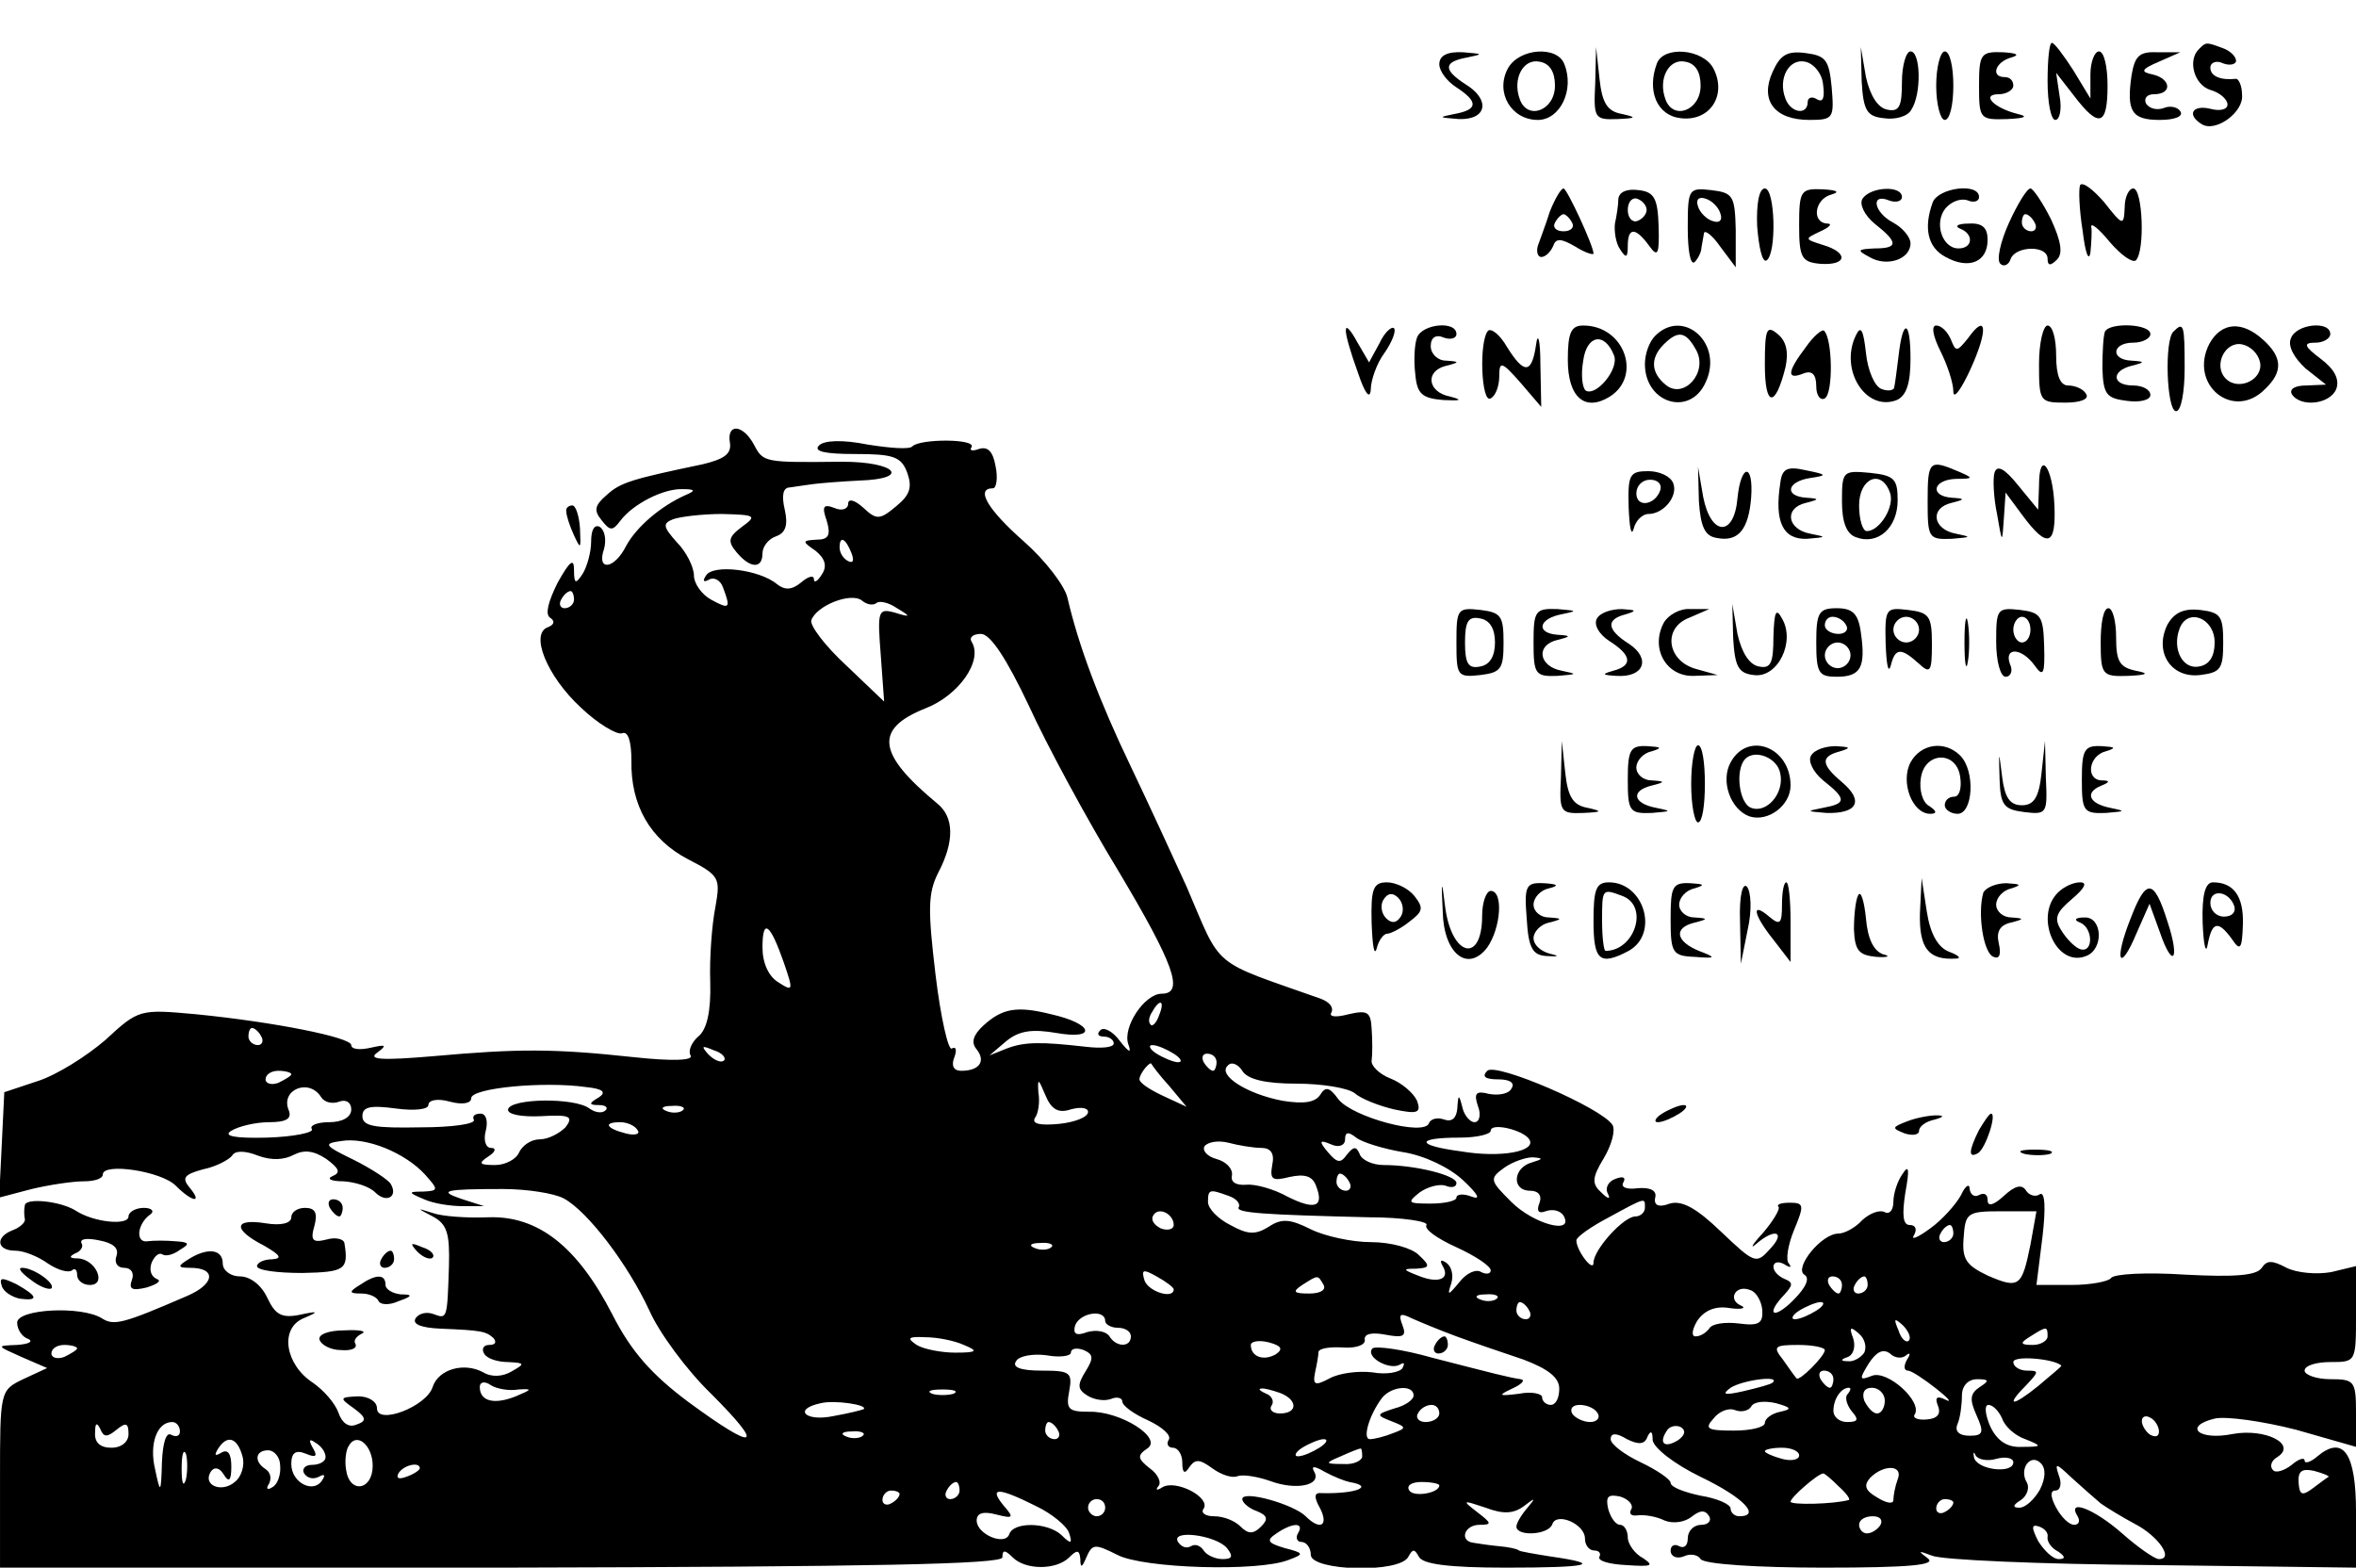 <?xml version="1.0" standalone="no"?>
<!DOCTYPE svg PUBLIC "-//W3C//DTD SVG 20010904//EN"
 "http://www.w3.org/TR/2001/REC-SVG-20010904/DTD/svg10.dtd">
<svg version="1.0" xmlns="http://www.w3.org/2000/svg"
 width="275pt" height="183pt" viewBox="0 0 275 183"
 preserveAspectRatio="xMidYMid meet">

<g transform="translate(0,183) scale(0.1,-0.1)"
fill="#000000" stroke="none">
<path d="M2390 1735 c0 -25 4 -45 9 -45 5 0 8 12 5 28 l-4 27 21 -27 c29 -38
39 -35 39 12 0 22 -4 40 -10 40 -5 0 -10 -12 -10 -27 l0 -28 -20 33 c-11 17
-22 32 -25 32 -3 0 -5 -20 -5 -45z"/>
<path d="M2567 1773 c-14 -13 -6 -42 13 -48 11 -3 20 -11 20 -17 0 -6 -9 -8
-20 -5 -21 5 -28 -7 -10 -18 16 -10 49 14 47 34 0 11 -4 19 -7 19 -18 -2 -30
3 -30 13 0 6 7 9 15 5 8 -3 15 -1 15 3 0 5 -7 12 -16 15 -19 7 -19 7 -27 -1z"/>
<path d="M1680 1755 c0 -8 9 -20 20 -27 26 -17 25 -26 -2 -31 -20 -4 -19 -4 5
-6 33 -1 37 23 7 41 -26 17 -25 26 3 31 19 4 18 4 -5 6 -19 1 -28 -4 -28 -14z"/>
<path d="M1760 1750 c-15 -28 4 -60 35 -60 26 0 43 35 31 65 -8 22 -53 19 -66
-5z m55 -20 c0 -29 -32 -41 -41 -16 -9 24 4 48 23 44 12 -2 18 -12 18 -28z"/>
<path d="M1862 1733 c-2 -41 -1 -43 26 -42 22 1 23 2 5 6 -17 3 -23 13 -26 41
l-4 37 -1 -42z"/>
<path d="M1934 1756 c-12 -32 0 -61 28 -64 34 -4 54 27 38 58 -12 23 -58 27
-66 6z m51 -26 c0 -29 -32 -41 -41 -16 -9 24 4 48 23 44 12 -2 18 -12 18 -28z"/>
<path d="M2069 1746 c-15 -33 2 -56 43 -56 28 0 29 2 26 38 -3 32 -7 37 -30
40 -22 3 -30 -2 -39 -22z m59 -15 c2 -15 0 -21 -7 -17 -6 4 -11 2 -11 -3 0
-16 -20 -13 -26 4 -9 23 4 47 23 43 10 -2 20 -14 21 -27z"/>
<path d="M2173 1735 c2 -34 6 -41 26 -43 13 -2 28 2 32 10 12 18 11 68 -1 68
-5 0 -10 -16 -10 -36 0 -28 -3 -35 -17 -32 -11 2 -20 16 -25 38 l-6 35 1 -40z"/>
<path d="M2260 1730 c0 -22 5 -40 10 -40 6 0 10 18 10 40 0 22 -4 40 -10 40
-5 0 -10 -18 -10 -40z"/>
<path d="M2310 1730 c0 -39 1 -40 33 -39 21 1 25 3 12 6 -28 7 -43 23 -22 23
9 0 17 5 17 10 0 6 -4 10 -10 10 -17 0 -11 18 8 23 10 3 6 5 -10 6 -26 1 -28
-2 -28 -39z"/>
<path d="M2488 1742 c-6 -42 0 -52 33 -52 17 0 28 4 24 10 -3 5 -12 7 -19 4
-8 -3 -17 -1 -21 5 -3 6 1 11 9 11 22 0 20 18 -1 23 -15 3 -14 6 7 15 l25 11
-26 0 c-22 1 -27 -4 -31 -27z"/>
<path d="M2428 1614 c-2 -5 -1 -29 3 -54 3 -25 7 -36 9 -25 1 11 2 25 1 30 -1
6 9 -2 22 -18 13 -15 26 -24 30 -21 11 11 8 84 -3 84 -5 0 -10 -10 -10 -22 -1
-22 -2 -22 -24 6 -13 15 -25 24 -28 20z"/>
<path d="M1809 1583 c-5 -16 -12 -34 -14 -40 -2 -7 0 -13 4 -13 5 0 11 6 14
13 3 9 9 9 26 -1 11 -7 21 -10 21 -8 0 9 -31 76 -35 76 -3 0 -10 -12 -16 -27z
m26 -13 c3 -5 -1 -10 -10 -10 -9 0 -13 5 -10 10 3 6 8 10 10 10 2 0 7 -4 10
-10z"/>
<path d="M1889 1598 c0 -7 -2 -20 -4 -29 -1 -9 1 -23 6 -30 7 -11 9 -10 9 4 0
22 9 22 25 0 10 -14 12 -10 11 23 -1 32 -5 40 -23 42 -14 2 -23 -2 -24 -10z
m33 -13 c0 -5 -5 -11 -11 -13 -6 -2 -11 4 -11 13 0 9 5 15 11 13 6 -2 11 -8
11 -13z"/>
<path d="M1970 1564 c0 -26 3 -44 8 -40 4 4 8 12 8 17 1 5 2 12 3 17 1 4 10
-3 19 -16 l18 -24 0 44 c-1 39 -3 43 -28 46 -27 3 -28 2 -28 -44z m38 17 c3
-8 -1 -12 -9 -9 -7 2 -15 10 -17 17 -3 8 1 12 9 9 7 -2 15 -10 17 -17z"/>
<path d="M2051 1566 c2 -25 6 -43 11 -40 12 8 10 84 -2 84 -7 0 -10 -19 -9
-44z"/>
<path d="M2100 1567 c0 -38 3 -43 25 -45 31 -2 33 13 3 22 -22 7 -22 7 -3 16
11 5 14 9 8 9 -19 1 -15 29 5 34 10 3 6 5 -10 6 -26 1 -28 -1 -28 -42z"/>
<path d="M2174 1598 c-4 -6 2 -19 14 -29 28 -22 28 -29 0 -29 -20 -1 -21 -2
-6 -10 20 -12 48 -3 48 16 0 7 -9 18 -20 24 -23 12 -27 35 -5 26 8 -3 15 -1
15 4 0 14 -37 12 -46 -2z"/>
<path d="M2256 1594 c-11 -30 -6 -53 15 -64 27 -15 49 -6 49 20 0 14 -6 20
-22 19 -13 0 -17 -3 -10 -6 16 -6 15 -23 -2 -23 -19 0 -29 30 -15 47 7 8 18
12 26 9 7 -3 13 -1 13 4 0 17 -47 11 -54 -6z"/>
<path d="M2345 1570 c-10 -22 -15 -44 -10 -48 4 -4 10 -1 12 6 6 15 43 16 43
0 0 -8 3 -9 11 -1 7 7 5 21 -7 47 -10 20 -21 36 -24 36 -4 0 -15 -18 -25 -40z
m30 0 c3 -5 1 -10 -4 -10 -6 0 -11 5 -11 10 0 6 2 10 4 10 3 0 8 -4 11 -10z"/>
<path d="M1571 1445 c-1 -5 6 -28 14 -50 8 -24 14 -32 15 -20 0 11 7 31 16 43
9 13 14 26 11 29 -3 2 -11 -5 -17 -18 l-12 -22 -14 24 c-7 13 -13 20 -13 14z"/>
<path d="M1654 1436 c-3 -8 -4 -27 -2 -43 2 -23 8 -28 33 -30 20 -1 23 0 8 4
-27 5 -30 30 -5 36 16 4 16 5 0 6 -10 0 -18 8 -18 17 0 10 6 14 15 10 8 -3 15
-1 15 4 0 16 -40 12 -46 -4z"/>
<path d="M1737 1444 c-11 -12 -8 -86 3 -79 6 3 10 15 10 26 0 18 3 17 25 -8
l24 -28 -1 50 c0 28 -3 38 -5 23 -5 -35 -14 -35 -34 -3 -8 14 -18 22 -22 19z"/>
<path d="M1830 1410 c0 -44 20 -61 49 -43 38 24 17 83 -31 83 -14 0 -18 -8
-18 -40z m54 5 c6 -16 -21 -48 -33 -41 -4 3 -6 18 -3 35 4 30 25 34 36 6z"/>
<path d="M1932 1438 c-7 -7 -12 -21 -12 -33 0 -46 53 -62 71 -21 21 45 -26 87
-59 54z m48 -17 c14 -26 -15 -58 -36 -40 -17 14 -18 31 -2 47 17 17 26 15 38
-7z"/>
<path d="M2060 1404 c0 -49 12 -51 24 -3 4 18 1 31 -9 39 -13 11 -15 6 -15
-36z"/>
<path d="M2108 1425 c-22 -29 -23 -39 -3 -31 10 4 15 -1 15 -15 0 -11 5 -17
10 -14 10 6 9 70 -1 79 -2 2 -12 -6 -21 -19z"/>
<path d="M2166 1438 c-19 -40 12 -89 48 -75 11 5 16 19 16 48 0 46 -9 48 -14
3 -2 -16 -4 -32 -5 -36 0 -4 -8 -5 -15 -2 -8 3 -16 22 -18 42 -3 27 -6 33 -12
20z"/>
<path d="M2265 1420 c8 -16 15 -37 15 -47 0 -10 9 2 20 26 21 46 19 67 -3 36
-13 -16 -14 -16 -20 -1 -4 9 -11 16 -17 16 -6 0 -4 -12 5 -30z"/>
<path d="M2380 1405 c0 -44 1 -45 31 -45 17 0 28 4 24 10 -3 6 -13 10 -21 10
-9 0 -14 11 -14 35 0 19 -4 35 -10 35 -5 0 -10 -20 -10 -45z"/>
<path d="M2457 1443 c-2 -5 -3 -24 -3 -43 1 -31 5 -35 29 -38 15 -2 27 1 27 7
0 6 -9 11 -20 11 -25 0 -26 17 -2 23 16 4 16 5 0 6 -25 1 -23 21 2 21 11 0 20
5 20 10 0 12 -47 14 -53 3z"/>
<path d="M2537 1443 c-11 -10 -8 -93 3 -93 6 0 10 23 10 50 0 51 -1 55 -13 43z"/>
<path d="M2579 1429 c-25 -48 28 -91 65 -53 21 20 20 37 -2 57 -25 23 -49 21
-63 -4z m59 -22 c4 -20 -25 -34 -40 -19 -15 15 -1 44 19 40 10 -2 19 -11 21
-21z"/>
<path d="M2674 1435 c-4 -9 4 -23 17 -35 l24 -19 -23 -1 c-13 0 -20 -4 -17
-10 10 -16 45 -12 52 6 4 11 -2 23 -18 35 -20 15 -21 19 -6 19 9 0 17 5 17 10
0 16 -40 12 -46 -5z"/>
<path d="M852 1313 c2 -13 -7 -19 -32 -25 -81 -17 -96 -21 -112 -36 -14 -12
-15 -18 -6 -29 10 -13 13 -13 22 -1 15 20 51 38 73 37 15 0 15 -2 3 -7 -29
-13 -57 -37 -69 -59 -14 -28 -35 -30 -26 -4 3 11 1 22 -5 26 -6 3 -10 -3 -10
-17 0 -13 -5 -30 -10 -38 -8 -12 -10 -12 -10 5 0 14 -5 10 -19 -15 -11 -22
-15 -37 -9 -41 6 -4 5 -8 -2 -11 -22 -7 -2 -57 38 -94 20 -19 42 -32 48 -30 7
3 11 -9 11 -32 -1 -52 22 -92 66 -115 37 -19 38 -22 32 -56 -4 -20 -7 -59 -6
-87 1 -35 -4 -56 -14 -64 -8 -7 -12 -17 -9 -22 4 -6 -21 -7 -67 -2 -93 10
-134 10 -234 1 -59 -5 -76 -4 -65 4 12 9 11 10 -7 6 -13 -3 -23 -2 -23 3 0 9
-90 27 -181 36 -66 6 -67 6 -106 -30 -22 -19 -57 -41 -79 -48 l-39 -13 -3 -62
-3 -61 38 10 c21 5 48 9 61 9 12 0 22 3 22 8 0 14 68 4 85 -13 20 -20 32 -21
16 -2 -9 11 -6 15 16 21 15 3 30 11 34 16 3 6 15 6 30 0 16 -6 31 -5 42 1 12
6 23 5 38 -5 15 -11 17 -16 7 -20 -7 -3 -2 -6 13 -6 14 -1 30 -6 37 -13 13
-13 27 -5 18 10 -3 5 -23 18 -43 28 -35 17 -36 19 -15 22 30 5 75 -14 98 -39
16 -18 16 -19 -2 -20 -18 0 -18 -1 1 -9 11 -5 31 -8 45 -8 l25 0 -25 8 c-30
10 -22 12 47 12 28 0 60 -5 71 -11 28 -15 75 -77 100 -131 11 -25 43 -69 72
-97 64 -64 53 -68 -26 -10 -43 32 -67 59 -89 102 -41 80 -87 116 -145 114 -25
-1 -54 1 -65 5 -19 6 -19 6 0 -4 17 -9 20 -20 19 -58 -2 -62 -2 -62 -18 -56
-8 3 -17 1 -21 -5 -4 -7 7 -11 29 -12 48 -2 53 -3 62 -11 4 -5 2 -8 -5 -8 -7
0 -9 -5 -6 -10 3 -6 16 -10 28 -10 20 -1 20 -2 4 -11 -10 -6 -23 -7 -33 -1
-22 12 -52 4 -59 -17 -7 -23 -65 -45 -65 -25 0 8 -10 14 -22 14 -22 -1 -22 -2
-5 -14 15 -11 15 -15 3 -19 -9 -4 -17 2 -21 14 -4 11 -17 26 -30 35 -32 21
-39 63 -11 75 19 8 18 9 -5 4 -21 -4 -28 1 -37 20 -7 15 -20 25 -32 25 -11 0
-20 7 -20 15 0 17 -18 19 -40 5 -13 -8 -13 -10 2 -10 31 0 29 -19 -4 -33 -74
-32 -85 -35 -99 -26 -24 15 -99 11 -99 -5 0 -8 6 -17 13 -19 6 -3 1 -6 -13 -7
-25 -1 -24 -1 5 -14 l30 -13 -28 -13 c-27 -13 -27 -14 -27 -117 l0 -103 585 0
c434 1 585 4 585 12 0 9 3 9 12 0 15 -15 51 -15 66 0 9 9 12 9 13 -2 0 -11 2
-10 7 2 7 16 10 16 36 3 30 -16 165 -20 200 -6 19 7 18 8 -5 14 -20 6 -21 9
-9 17 19 13 33 13 25 0 -3 -5 -1 -10 4 -10 6 0 11 -7 11 -15 0 -19 105 -22
114 -2 5 9 7 9 12 0 4 -9 35 -13 102 -13 97 0 115 4 52 13 -19 3 -36 6 -37 7
-2 2 -12 4 -23 5 -11 1 -24 3 -30 4 -17 2 -11 21 7 21 15 0 14 2 -3 15 -18 14
-17 14 10 5 21 -8 33 -7 45 2 13 10 14 10 4 -2 -7 -8 -13 -18 -13 -22 0 -12
38 -10 42 3 5 14 38 0 38 -17 0 -8 5 -14 11 -14 5 0 8 -3 6 -7 -3 -5 11 -9 31
-10 30 -2 33 -1 20 8 -10 5 -18 17 -18 24 0 8 -4 15 -9 15 -5 0 -11 8 -14 19
-3 14 0 17 14 14 10 -3 16 -10 13 -15 -3 -5 0 -8 7 -7 8 1 22 -1 32 -6 10 -4
23 -2 31 4 10 8 16 9 21 1 3 -5 -1 -10 -9 -10 -9 0 -16 -7 -16 -16 0 -8 -4
-12 -10 -9 -5 3 -10 1 -10 -5 0 -7 7 -10 15 -7 8 4 17 2 20 -3 4 -6 67 -10
143 -10 101 0 133 3 122 11 -12 9 -11 9 5 3 11 -5 127 -10 258 -11 l237 -3 0
65 c0 69 -15 90 -45 65 -8 -7 -15 -9 -15 -5 0 4 -7 2 -15 -5 -9 -7 -19 -10
-22 -6 -4 4 -2 11 5 15 24 15 -14 34 -52 27 -40 -8 -58 9 -21 18 13 3 56 -3
95 -13 l70 -20 0 40 c0 37 -2 39 -30 39 -16 0 -30 5 -30 10 0 6 14 10 30 10
30 0 30 0 30 56 l0 56 -29 -7 c-17 -3 -40 -1 -52 5 -17 9 -23 9 -29 0 -6 -9
-31 -11 -89 -8 -45 3 -84 1 -87 -4 -3 -4 -24 -8 -46 -8 l-41 0 7 56 c4 34 3
53 -3 50 -5 -4 -13 -1 -16 4 -5 8 -13 6 -26 -6 -12 -11 -19 -13 -19 -5 0 7 -4
9 -10 6 -5 -3 -10 0 -11 7 0 7 -5 4 -10 -7 -6 -11 -22 -29 -36 -39 -15 -11
-23 -14 -19 -8 4 7 2 12 -5 12 -8 0 -9 12 -5 38 5 27 4 33 -3 22 -6 -8 -11
-23 -11 -33 0 -10 -5 -15 -10 -12 -6 3 -17 -1 -26 -9 -8 -9 -21 -16 -28 -16
-20 0 -52 -40 -40 -48 7 -4 2 -15 -13 -30 -23 -23 -33 -17 -10 7 10 11 10 14
0 18 -7 3 -13 9 -13 14 0 6 6 7 13 3 6 -4 9 -4 5 1 -4 4 -1 22 6 39 12 29 12
32 -5 32 -10 0 -16 -2 -13 -5 2 -2 -6 -16 -18 -30 -13 -14 -16 -20 -8 -13 22
19 35 14 16 -6 -16 -18 -18 -17 -57 20 -29 28 -46 37 -60 33 -13 -5 -19 -2
-17 7 2 8 -5 12 -20 11 -13 -2 -21 1 -17 7 3 6 -1 7 -9 4 -9 -3 -13 -11 -9
-18 3 -6 0 -6 -8 2 -11 10 -11 17 3 40 9 15 14 33 10 39 -13 20 -136 73 -146
63 -7 -7 -2 -10 13 -10 13 0 20 -4 15 -11 -3 -6 -15 -8 -26 -6 -15 4 -18 1
-13 -14 4 -10 2 -19 -4 -19 -5 0 -12 8 -14 17 -4 16 -5 16 -6 -1 -1 -11 -6
-16 -15 -13 -8 3 -16 1 -18 -4 -5 -16 -90 7 -106 28 -10 14 -15 15 -21 5 -6
-9 -19 -11 -44 -7 -42 8 -76 30 -64 41 4 5 12 2 17 -6 6 -10 27 -15 63 -15 30
0 60 -5 68 -11 8 -7 29 -15 46 -19 28 -6 32 -4 27 10 -4 9 -18 21 -31 26 -13
5 -23 15 -22 21 1 7 1 24 0 37 -1 20 -5 22 -27 17 -15 -4 -23 -3 -20 2 3 6 -2
12 -12 16 -130 46 -115 33 -157 131 -15 33 -44 96 -65 140 -37 77 -61 141 -74
197 -3 14 -26 44 -51 66 -42 37 -57 62 -36 62 4 0 6 12 3 26 -3 17 -9 23 -19
20 -8 -3 -12 -2 -9 2 6 10 -60 10 -69 1 -3 -4 -27 -2 -52 2 -30 6 -51 5 -57
-1 -7 -7 7 -10 42 -10 45 0 54 -3 61 -22 6 -17 3 -26 -13 -39 -19 -16 -23 -16
-38 -2 -11 10 -18 11 -18 5 0 -6 -7 -9 -16 -5 -13 5 -15 2 -9 -15 5 -17 2 -22
-12 -22 -17 -1 -17 -2 -1 -13 11 -9 14 -18 7 -28 -5 -8 -9 -10 -9 -5 0 5 -7 3
-15 -4 -11 -9 -19 -9 -28 -2 -20 17 -75 24 -83 10 -4 -6 -3 -8 3 -5 6 4 14 0
17 -9 9 -24 8 -26 -14 -14 -11 6 -20 19 -20 28 0 10 -9 28 -20 39 -16 18 -17
22 -4 27 9 3 34 6 57 6 39 -1 41 -2 23 -15 -16 -12 -17 -17 -6 -30 16 -19 30
-19 30 -1 0 8 7 17 16 20 11 4 14 13 10 31 -4 17 -2 26 6 26 7 1 20 3 28 4 8
1 32 3 53 4 61 2 43 22 -20 22 -91 -1 -92 -1 -103 20 -13 24 -32 25 -28 2z
m142 -129 c3 -8 2 -12 -4 -9 -6 3 -10 10 -10 16 0 14 7 11 14 -7z m-324 -54
c0 -5 -5 -10 -11 -10 -5 0 -7 5 -4 10 3 6 8 10 11 10 2 0 4 -4 4 -10z m353 -4
c3 3 14 1 24 -6 17 -10 16 -11 -3 -5 -19 5 -20 2 -16 -49 l4 -55 -44 42 c-25
23 -43 47 -41 53 6 17 46 33 59 23 6 -5 13 -6 17 -3z m178 -120 c21 -46 68
-133 104 -192 65 -109 78 -144 51 -144 -20 0 -46 -39 -39 -59 4 -11 1 -10 -10
4 -8 11 -19 17 -23 12 -4 -4 -2 -7 4 -7 7 0 12 -4 12 -8 0 -5 -15 -6 -32 -4
-53 6 -72 6 -93 -2 l-20 -8 20 17 c15 12 30 14 59 9 47 -8 42 11 -7 22 -40 10
-57 7 -79 -13 -12 -11 -15 -20 -8 -28 11 -14 3 -25 -18 -25 -9 0 -12 6 -8 16
3 8 2 13 -3 10 -4 -3 -13 36 -19 86 -9 76 -9 95 3 119 19 36 19 65 -1 81 -70
58 -74 87 -14 111 39 15 68 56 54 78 -3 5 2 9 11 9 11 0 30 -29 56 -84z m-286
-300 c11 -32 11 -34 -6 -23 -12 7 -19 23 -19 41 0 35 9 28 25 -18z m438 -61
c-3 -9 -8 -14 -10 -11 -3 3 -2 9 2 15 9 16 15 13 8 -4z m-1048 -25 c3 -5 1
-10 -4 -10 -6 0 -11 5 -11 10 0 6 2 10 4 10 3 0 8 -4 11 -10z m540 -28 c-3 -3
-11 0 -18 7 -9 10 -8 11 6 5 10 -3 15 -9 12 -12z m525 8 c8 -5 11 -10 5 -10
-5 0 -17 5 -25 10 -8 5 -10 10 -5 10 6 0 17 -5 25 -10z m50 -10 c0 -5 -2 -10
-4 -10 -3 0 -8 5 -11 10 -3 6 -1 10 4 10 6 0 11 -4 11 -10z m-55 -28 l20 -24
-28 13 c-15 7 -27 15 -27 19 0 7 13 22 14 18 1 -2 10 -14 21 -26z m-1025 14
c0 -2 -7 -6 -15 -10 -8 -3 -15 -1 -15 4 0 6 7 10 15 10 8 0 15 -2 15 -4z m359
-27 c-12 -7 -12 -9 0 -9 8 0 11 -3 8 -6 -4 -4 -12 -3 -19 2 -17 13 -92 12 -95
-1 -1 -6 16 -9 38 -8 34 2 39 0 29 -13 -7 -7 -20 -14 -30 -14 -10 0 -20 -7
-24 -15 -3 -8 -16 -15 -28 -15 -19 0 -20 2 -8 10 8 5 10 10 3 10 -6 0 -9 9 -6
20 3 12 0 20 -6 20 -7 0 -10 -3 -8 -7 3 -5 -25 -9 -62 -9 -53 -1 -68 1 -68 13
0 11 9 13 39 9 22 -3 38 -1 38 4 0 6 11 8 25 4 15 -4 25 -2 25 4 0 12 85 20
134 13 20 -2 24 -6 15 -12z m551 -14 c11 3 20 2 20 -3 0 -6 -15 -12 -34 -14
-22 -2 -32 0 -28 7 4 5 6 19 4 30 -1 17 0 16 8 -3 7 -17 15 -22 30 -17z m-875
14 c4 -6 13 -8 21 -5 8 3 14 -1 14 -9 0 -9 -10 -15 -26 -15 -14 0 -23 -4 -20
-8 3 -4 -21 -9 -52 -10 -39 -1 -52 2 -42 8 8 5 28 10 44 10 20 0 27 4 23 14
-10 24 24 38 38 15z m422 -15 c-3 -3 -12 -4 -19 -1 -8 3 -5 6 6 6 11 1 17 -2
13 -5z m-53 -23 c4 -5 -3 -7 -14 -4 -23 6 -26 13 -6 13 8 0 17 -4 20 -9z
m1041 -11 c9 -14 -33 -22 -80 -14 -53 7 -53 16 -1 16 20 0 36 4 36 8 0 10 38
1 45 -10z m-147 -15 c25 -4 54 -18 70 -33 17 -16 21 -23 10 -19 -10 4 -18 3
-18 -1 0 -4 -14 -7 -30 -7 -27 0 -28 1 -13 13 10 7 23 10 30 8 7 -3 13 -2 13
3 0 9 -48 21 -85 21 -13 0 -26 6 -28 13 -4 9 -7 9 -15 -1 -7 -10 -11 -10 -22
3 -11 13 -10 15 4 9 9 -4 16 -1 16 6 0 9 4 9 13 2 6 -5 31 -13 55 -17z m-166
5 c11 0 16 -6 13 -20 -3 -17 0 -19 20 -14 18 4 27 1 31 -10 10 -25 -1 -29 -33
-13 -16 9 -38 15 -48 14 -12 -1 -19 3 -17 11 1 8 -7 16 -18 19 -11 3 -17 10
-14 15 4 5 16 7 28 4 11 -3 29 -6 38 -6z m316 -17 c-22 -6 -24 -33 -2 -33 10
0 14 -6 11 -14 -4 -10 -1 -13 7 -10 8 3 17 1 21 -5 13 -23 -35 -10 -61 16 -25
25 -26 27 -8 40 10 7 25 12 33 12 13 -1 12 -2 -1 -6z m-213 -23 c3 -5 1 -10
-4 -10 -6 0 -11 5 -11 10 0 6 2 10 4 10 3 0 8 -4 11 -10z m-141 -16 c9 -3 14
-9 12 -13 -5 -7 30 -9 152 -12 39 0 70 -5 67 -9 -3 -5 13 -16 35 -26 22 -10
40 -22 40 -27 0 -4 -5 -5 -11 -2 -6 4 -17 -1 -25 -11 -14 -17 -15 -17 -10 -2
3 10 0 20 -6 24 -6 4 -8 3 -4 -4 9 -15 -5 -21 -29 -11 -18 7 -18 8 -2 8 16 1
17 3 3 16 -8 8 -32 15 -56 15 -22 0 -54 7 -70 15 -24 12 -34 13 -49 3 -16 -10
-25 -9 -45 2 -14 7 -26 19 -26 27 0 15 2 15 24 7z m486 -14 c0 -5 -5 -10 -11
-10 -14 0 -49 -39 -49 -54 0 -12 -20 14 -20 26 0 4 17 16 38 27 44 24 42 23
42 11z m-550 -20 c0 -5 -7 -7 -15 -4 -8 4 -12 10 -9 15 6 11 24 2 24 -11z
m1000 -23 c-10 -49 -13 -52 -50 -36 -25 12 -30 19 -28 44 2 29 4 31 43 31 l42
0 -7 -39z m-90 13 c0 -5 -5 -10 -11 -10 -5 0 -7 5 -4 10 3 6 8 10 11 10 2 0 4
-4 4 -10z m-1053 -16 c-3 -3 -12 -4 -19 -1 -8 3 -5 6 6 6 11 1 17 -2 13 -5z
m143 -49 c0 -12 -29 -3 -34 10 -4 13 -2 14 14 5 11 -6 20 -13 20 -15z m175 5
c3 -6 -4 -10 -17 -10 -18 0 -20 2 -8 10 19 12 18 12 25 0z m605 0 c0 -5 -2
-10 -4 -10 -3 0 -8 5 -11 10 -3 6 -1 10 4 10 6 0 11 -4 11 -10z m30 0 c0 -5
-5 -10 -11 -10 -5 0 -7 5 -4 10 3 6 8 10 11 10 2 0 4 -4 4 -10z m-123 -29 c1
-16 -4 -19 -27 -16 -16 2 -32 0 -35 -6 -4 -5 -10 -9 -16 -9 -5 0 -4 8 2 18 8
12 21 18 38 15 14 -2 20 0 13 3 -16 7 -6 25 11 18 7 -2 13 -13 14 -23z m-310
13 c-3 -3 -12 -4 -19 -1 -8 3 -5 6 6 6 11 1 17 -2 13 -5z m38 -14 c3 -5 1 -10
-4 -10 -6 0 -11 5 -11 10 0 6 2 10 4 10 3 0 8 -4 11 -10z m335 0 c-8 -5 -19
-10 -25 -10 -5 0 -3 5 5 10 8 5 20 10 25 10 6 0 3 -5 -5 -10z m-830 -12 c0 -4
7 -8 15 -8 8 0 15 -4 15 -10 0 -13 -17 -13 -25 0 -4 6 -15 8 -26 5 -13 -5 -17
-2 -14 8 6 15 35 19 35 5z m410 -18 c19 -7 54 -19 78 -27 29 -11 42 -21 42
-34 0 -11 -4 -19 -10 -19 -5 0 -10 4 -10 9 0 4 -12 7 -27 4 -24 -3 -25 -2 -8
6 11 5 16 10 10 11 -14 2 -29 6 -103 25 -35 10 -66 14 -70 11 -9 -10 20 -26
32 -19 5 3 6 2 3 -4 -3 -5 -19 -8 -35 -5 -17 2 -39 -1 -50 -7 -17 -9 -20 -8
-17 7 2 9 4 20 4 24 1 4 13 6 29 5 15 -1 26 3 25 9 -1 7 8 9 24 6 21 -4 25 -2
20 11 -5 13 -3 15 11 8 9 -4 33 -14 52 -21z m528 -5 c-3 -3 -9 2 -12 12 -6 14
-5 15 5 6 7 -7 10 -15 7 -18z m-52 -14 c-4 -6 -13 -11 -19 -10 -9 0 -9 2 0 5
7 3 9 13 6 22 -5 13 -3 14 7 5 7 -6 9 -16 6 -22z m214 19 c0 -5 -8 -10 -17
-10 -15 0 -16 2 -3 10 19 12 20 12 20 0z m-1265 -10 c17 -7 16 -9 -10 -9 -16
0 -37 4 -45 9 -12 8 -10 10 10 9 14 0 34 -4 45 -9z m364 -11 c-14 -8 -29 -3
-29 11 0 4 9 6 21 3 15 -4 17 -8 8 -14z m-1399 7 c0 -2 -7 -6 -15 -10 -8 -3
-15 -1 -15 4 0 6 7 10 15 10 8 0 15 -2 15 -4z m1177 -27 c-10 -16 -9 -21 2
-28 8 -5 20 -7 28 -4 7 3 13 1 13 -3 0 -5 14 -15 30 -22 17 -8 28 -18 24 -23
-3 -5 0 -9 5 -9 6 0 11 -8 11 -17 0 -13 3 -14 8 -6 7 10 12 10 27 -1 11 -8 24
-12 30 -9 7 2 24 -1 38 -6 30 -11 60 -5 51 11 -4 7 0 7 12 0 11 -6 24 -11 29
-12 30 -5 8 -14 -32 -13 -9 1 -10 -4 -2 -18 10 -20 0 -26 -17 -9 -14 14 -74
31 -74 20 0 -4 8 -11 17 -14 12 -5 14 -9 5 -18 -9 -9 -15 -9 -24 0 -7 7 -20
12 -31 12 -10 0 -16 4 -12 9 8 13 -32 34 -48 25 -6 -4 -9 -4 -5 1 4 4 0 14
-10 21 -14 11 -15 15 -3 23 19 12 -31 44 -68 43 -24 0 -27 3 -23 24 4 22 1 24
-32 24 -25 0 -35 4 -30 11 3 6 19 9 35 7 16 -3 29 -1 29 3 0 5 7 6 15 3 11 -5
12 -9 2 -25z m863 25 c0 -7 -30 -37 -33 -33 -2 2 -9 12 -16 22 -12 15 -10 17
18 17 17 0 31 -3 31 -6z m95 -6 c5 4 5 1 1 -5 -4 -7 -4 -13 1 -13 4 0 19 -10
33 -21 14 -11 19 -17 11 -13 -10 5 -13 3 -9 -7 4 -10 -1 -15 -13 -16 -11 -1
-17 2 -14 6 9 15 -32 52 -50 45 -15 -6 -15 -4 -4 14 9 14 17 18 25 12 6 -6 15
-6 19 -2z m181 -12 c1 -1 -12 -11 -27 -24 -31 -25 -39 -24 -13 2 14 15 14 16
0 16 -9 0 -16 5 -16 10 0 8 47 4 56 -4z m-266 -16 c0 -5 -2 -10 -4 -10 -3 0
-8 5 -11 10 -3 6 -1 10 4 10 6 0 11 -4 11 -10z m-1535 -12 c17 1 16 0 -3 -8
-25 -10 -42 -6 -42 11 0 6 6 7 13 2 6 -4 21 -7 32 -5z m1464 8 c-2 -2 -17 -6
-34 -10 -22 -5 -26 -4 -15 4 14 9 59 15 49 6z m242 -5 c-12 -8 -12 -15 -4 -33
9 -20 8 -24 -8 -24 -12 0 -18 5 -14 14 3 7 5 22 5 33 0 11 7 19 18 19 14 0 14
-2 3 -9z m-1198 -8 c-7 -2 -19 -2 -25 0 -7 3 -2 5 12 5 14 0 19 -2 13 -5z
m381 1 c21 -8 21 -24 0 -24 -8 0 -13 4 -10 9 4 5 0 12 -6 14 -7 3 -10 6 -6 6
3 1 13 -2 22 -5z m156 -3 c0 -5 -10 -12 -22 -15 -22 -7 -22 -8 -4 -15 18 -7
18 -8 2 -14 -10 -4 -22 -7 -27 -7 -9 0 -1 28 14 48 11 14 37 16 37 3z m507 2
c-4 -3 -2 -12 4 -20 9 -10 8 -13 -5 -13 -9 0 -16 6 -16 13 0 14 9 27 18 27 3
0 2 -3 -1 -7z m43 -8 c0 -8 -4 -15 -9 -15 -5 0 -11 7 -15 15 -3 9 0 15 9 15 8
0 15 -7 15 -15z m-1192 -10 c-2 -1 -18 -5 -35 -8 -33 -7 -48 8 -15 15 16 4 56
-2 50 -7z m1070 -3 c-10 -2 -18 -8 -18 -13 0 -5 -16 -9 -36 -9 -31 0 -35 2
-24 14 6 8 17 13 25 10 7 -3 16 -1 19 4 3 6 16 7 29 4 18 -5 19 -7 5 -10z
m-398 -2 c0 -5 -7 -10 -16 -10 -8 0 -12 5 -9 10 3 6 10 10 16 10 5 0 9 -4 9
-10z m185 0 c3 -5 -1 -10 -9 -10 -8 0 -18 5 -21 10 -3 6 1 10 9 10 8 0 18 -4
21 -10z m472 -6 c3 -9 15 -20 27 -24 20 -8 20 -9 -4 -9 -17 -1 -29 7 -37 24
-6 14 -7 25 -2 25 5 0 12 -7 16 -16z m183 -15 c0 -6 -4 -7 -10 -4 -5 3 -10 11
-10 16 0 6 5 7 10 4 6 -3 10 -11 10 -16z m-2384 2 c11 9 14 8 14 -5 0 -9 -8
-16 -20 -16 -13 0 -20 6 -19 18 0 11 2 12 6 4 4 -10 8 -10 19 -1z m74 -2 c0
-5 -4 -7 -10 -4 -6 4 -10 -9 -11 -32 -1 -37 -2 -37 -8 -8 -7 29 2 55 20 55 5
0 9 -5 9 -11z m1025 1 c3 -5 1 -10 -4 -10 -6 0 -11 5 -11 10 0 6 2 10 4 10 3
0 8 -4 11 -10z m724 -11 c-16 -10 -23 -4 -14 10 3 6 11 8 17 5 6 -4 5 -9 -3
-15z m-952 5 c-3 -3 -12 -4 -19 -1 -8 3 -5 6 6 6 11 1 17 -2 13 -5z m916 -1
c4 8 6 6 6 -4 1 -9 25 -28 56 -43 50 -24 71 -46 45 -46 -5 0 -10 4 -10 9 0 5
-16 12 -35 15 -19 4 -35 10 -35 15 0 4 -16 15 -35 24 -19 9 -35 21 -35 27 0 7
6 8 19 0 14 -7 21 -6 24 3z m-1640 -23 c3 -10 -1 -24 -9 -30 -15 -13 -38 -4
-28 12 4 6 10 5 15 -3 6 -10 9 -8 9 9 0 15 -4 21 -12 16 -7 -4 -8 -3 -4 4 11
18 23 14 29 -8z m97 -1 c0 -5 -7 -9 -16 -9 -8 0 -12 -5 -9 -10 4 -6 11 -7 17
-4 7 4 8 2 4 -4 -10 -16 -36 -3 -36 19 0 13 5 17 17 12 12 -5 14 -3 8 7 -5 9
-4 11 3 6 7 -4 12 -11 12 -17z m55 -10 c0 -29 -27 -33 -31 -5 -2 11 0 24 3 28
9 17 28 1 28 -23z m1105 21 c-8 -5 -19 -10 -25 -10 -5 0 -3 5 5 10 8 5 20 10
25 10 6 0 3 -5 -5 -10z m-1323 -37 c-3 -10 -5 -4 -5 12 0 17 2 24 5 18 2 -7 2
-21 0 -30z m110 16 c1 -10 -3 -22 -9 -25 -6 -4 -8 -2 -4 4 3 6 2 13 -4 17 -14
9 -12 22 3 22 7 0 14 -8 14 -18z m1263 11 c0 -5 -10 -10 -22 -9 -22 0 -22 1
-3 9 11 5 21 9 23 9 1 1 2 -3 2 -9z m510 1 c0 -5 -9 -7 -20 -4 -11 3 -20 7
-20 9 0 2 9 4 20 4 11 0 20 -4 20 -9z m230 -4 c11 3 20 1 20 -4 0 -14 -43 -9
-46 6 -1 6 0 7 2 2 3 -5 14 -7 24 -4z m51 -36 c-7 -12 -17 -21 -24 -21 -8 0
-8 3 2 9 7 5 10 14 7 20 -10 16 4 35 16 23 6 -6 6 -17 -1 -31z m-1891 25 c0
-2 -7 -7 -16 -10 -8 -3 -12 -2 -9 4 6 10 25 14 25 6z m1725 -13 c-3 -8 -5 -19
-5 -24 0 -5 -8 -4 -19 3 -14 8 -16 14 -8 23 16 16 39 15 32 -2z m237 -28 c7
-5 25 -16 40 -24 27 -14 46 -41 28 -41 -5 0 -25 14 -43 30 -33 29 -65 41 -52
20 3 -5 2 -10 -4 -10 -6 0 -15 9 -21 20 -7 13 -7 20 -1 20 6 0 8 8 4 18 -5 15
-3 14 15 -3 12 -11 27 -24 34 -30z m266 31 c-2 -1 -10 -7 -18 -13 -13 -10 -16
-8 -17 6 -1 14 4 17 18 14 11 -3 18 -6 17 -7z m-572 -11 c9 -8 14 -15 12 -16
-18 -5 -68 -6 -68 -2 0 5 31 32 38 33 2 0 10 -7 18 -15z m-1026 -5 c0 -5 -5
-10 -11 -10 -5 0 -7 5 -4 10 3 6 8 10 11 10 2 0 4 -4 4 -10z m560 6 c0 -9 -30
-14 -35 -6 -4 6 3 10 14 10 12 0 21 -2 21 -4z m-630 -10 c0 -3 -4 -8 -10 -11
-5 -3 -10 -1 -10 4 0 6 5 11 10 11 6 0 10 -2 10 -4z m159 -14 c19 -9 37 -24
39 -32 4 -12 2 -13 -9 -2 -16 15 -56 16 -61 1 -5 -14 -38 0 -38 16 0 9 8 11
23 7 20 -5 21 -4 8 11 -17 21 -6 21 38 -1z m81 -2 c0 -5 -4 -10 -10 -10 -5 0
-10 5 -10 10 0 6 5 10 10 10 6 0 10 -4 10 -10z m990 6 c0 -3 -4 -8 -10 -11 -5
-3 -10 -1 -10 4 0 6 5 11 10 11 6 0 10 -2 10 -4z m-85 -26 c-3 -5 -10 -10 -16
-10 -5 0 -9 5 -9 10 0 6 7 10 16 10 8 0 12 -4 9 -10z m195 -14 c-1 -5 4 -13
12 -17 9 -6 9 -9 1 -9 -7 0 -17 10 -24 21 -8 16 -8 20 1 17 6 -2 11 -7 10 -12z
m-958 -13 c8 -10 6 -13 -5 -13 -9 0 -19 5 -22 10 -4 6 -10 8 -15 5 -5 -3 -11
-1 -15 5 -9 15 44 8 57 -7z"/>
<path d="M1675 260 c-3 -5 -1 -10 4 -10 6 0 11 5 11 10 0 6 -2 10 -4 10 -3 0
-8 -4 -11 -10z"/>
<path d="M2078 1266 c-7 -45 3 -66 31 -65 23 2 24 2 4 6 -27 5 -31 30 -5 36
16 4 16 5 0 6 -26 2 -22 19 5 23 20 3 20 4 -5 9 -22 5 -28 2 -30 -15z"/>
<path d="M2250 1245 c0 -43 1 -45 28 -44 23 2 24 2 5 6 -27 5 -31 30 -5 36 16
4 16 5 0 6 -26 2 -22 21 5 22 21 0 21 1 2 9 -33 14 -35 12 -35 -35z"/>
<path d="M2328 1278 c-2 -7 -1 -29 3 -48 6 -35 6 -35 8 -5 l2 30 20 -27 c29
-39 39 -35 37 12 -2 46 -18 66 -18 23 l-1 -28 -23 28 c-16 20 -25 25 -28 15z"/>
<path d="M1901 1238 c1 -24 3 -35 6 -25 2 9 10 17 17 17 18 0 35 21 29 36 -3
8 -16 14 -29 14 -22 0 -24 -4 -23 -42z m37 20 c-6 -18 -28 -21 -28 -4 0 9 7
16 16 16 9 0 14 -5 12 -12z"/>
<path d="M1983 1245 c2 -30 7 -41 21 -43 25 -5 37 10 40 47 3 41 -12 40 -16
-1 -4 -45 -31 -44 -40 2 l-6 35 1 -40z"/>
<path d="M2150 1245 c0 -24 5 -38 16 -42 26 -10 49 11 49 43 0 25 -4 29 -32
32 -32 3 -33 2 -33 -33z m56 10 c6 -16 -12 -45 -27 -45 -5 0 -9 14 -9 30 0 32
26 43 36 15z"/>
<path d="M661 1233 c0 -5 4 -17 9 -28 8 -17 8 -16 7 8 -1 15 -5 27 -9 27 -4 0
-8 -3 -7 -7z"/>
<path d="M1700 1080 c0 -39 1 -41 28 -38 24 3 27 7 27 38 0 31 -3 35 -27 38
-27 3 -28 1 -28 -38z m45 0 c0 -16 -6 -26 -17 -28 -14 -3 -18 3 -18 28 0 25 4
31 18 28 11 -2 17 -12 17 -28z"/>
<path d="M1790 1080 c0 -37 2 -40 28 -39 23 2 24 2 5 6 -27 5 -31 30 -5 36 16
4 16 5 0 6 -26 2 -22 19 5 24 19 4 18 4 -5 6 -26 1 -28 -2 -28 -39z"/>
<path d="M1864 1108 c-4 -7 2 -18 14 -26 27 -17 28 -29 5 -35 -14 -4 -13 -5 4
-6 32 -2 40 20 15 37 -27 17 -28 29 -4 35 13 4 12 5 -5 6 -12 0 -25 -4 -29
-11z"/>
<path d="M1942 1103 c-16 -30 3 -63 35 -62 l28 1 -25 7 c-34 9 -40 48 -8 60
l23 10 -22 0 c-12 1 -26 -7 -31 -16z"/>
<path d="M2023 1085 c2 -33 6 -41 24 -43 28 -4 49 39 33 66 -7 13 -9 8 -10
-21 0 -31 -3 -38 -17 -35 -11 2 -20 16 -25 38 l-6 35 1 -40z"/>
<path d="M2120 1080 c0 -36 3 -40 24 -40 28 0 34 11 28 52 -3 22 -10 28 -28
28 -21 0 -24 -5 -24 -40z m35 20 c3 -5 -1 -10 -9 -10 -9 0 -16 5 -16 10 0 6 4
10 9 10 6 0 13 -4 16 -10z m5 -35 c0 -8 -7 -15 -15 -15 -8 0 -15 7 -15 15 0 8
7 15 15 15 8 0 15 -7 15 -15z"/>
<path d="M2201 1078 c1 -24 3 -35 6 -25 5 21 12 21 32 3 14 -13 16 -11 16 22
0 33 -3 37 -28 40 -26 3 -27 2 -26 -40z m39 17 c0 -8 -7 -15 -15 -15 -8 0 -15
7 -15 15 0 8 7 15 15 15 8 0 15 -7 15 -15z"/>
<path d="M2293 1080 c0 -25 2 -35 4 -22 2 12 2 32 0 45 -2 12 -4 2 -4 -23z"/>
<path d="M2330 1081 c0 -23 5 -41 11 -41 6 0 9 7 5 15 -7 20 14 19 29 -2 10
-14 12 -10 11 23 -1 35 -4 39 -28 42 -27 3 -28 1 -28 -37z m40 14 c0 -8 -4
-15 -10 -15 -5 0 -10 7 -10 15 0 8 5 15 10 15 6 0 10 -7 10 -15z"/>
<path d="M2452 1080 c0 -38 2 -40 32 -39 23 1 25 3 9 6 -19 4 -23 11 -23 39 0
19 -4 34 -9 34 -6 0 -9 -18 -9 -40z"/>
<path d="M2530 1101 c-16 -32 4 -63 38 -59 24 3 27 7 27 38 0 31 -3 35 -27 38
-19 2 -30 -3 -38 -17z m55 -21 c0 -16 -6 -26 -18 -28 -19 -4 -32 20 -23 44 9
25 41 13 41 -16z"/>
<path d="M1822 923 c-2 -41 -1 -43 26 -42 22 1 23 2 5 6 -17 3 -23 13 -26 41
l-4 37 -1 -42z"/>
<path d="M1900 920 c0 -37 2 -40 28 -39 23 2 24 2 5 6 -27 5 -30 20 -5 26 16
4 16 5 0 6 -10 0 -18 7 -18 15 0 8 8 17 18 19 13 4 11 5 -5 6 -20 1 -23 -4
-23 -39z"/>
<path d="M1974 915 c0 -25 4 -45 8 -45 5 0 8 20 8 45 0 25 -3 45 -8 45 -4 0
-8 -20 -8 -45z"/>
<path d="M2020 940 c-12 -22 0 -55 22 -63 22 -7 48 13 48 36 0 45 -50 64 -70
27z m58 -13 c5 -23 -16 -47 -34 -40 -14 5 -19 44 -7 57 12 12 38 1 41 -17z"/>
<path d="M2114 948 c-4 -6 2 -19 14 -29 28 -22 27 -27 0 -32 -20 -4 -20 -4 4
-6 36 -1 44 14 18 36 -25 21 -25 30 -2 36 13 4 12 5 -5 6 -12 0 -25 -4 -29
-11z"/>
<path d="M2230 940 c-12 -23 2 -60 23 -60 8 0 8 3 -1 9 -8 4 -12 19 -10 32 4
32 42 33 46 2 2 -13 -1 -23 -7 -23 -6 0 -11 -4 -11 -10 0 -5 7 -10 15 -10 18
0 21 50 3 68 -18 18 -46 14 -58 -8z"/>
<path d="M2334 920 c1 -30 5 -35 29 -38 26 -3 27 -2 25 40 l-1 43 -4 -37 c-3
-29 -9 -38 -23 -38 -14 0 -20 9 -23 33 -4 32 -4 32 -3 -3z"/>
<path d="M2430 920 c0 -37 2 -40 28 -39 23 2 24 2 5 6 -25 5 -30 18 -10 26 10
4 10 6 0 6 -19 1 -15 29 5 34 13 4 11 5 -5 6 -20 1 -23 -4 -23 -39z"/>
<path d="M1601 753 c1 -27 3 -40 6 -30 2 9 8 17 12 17 4 0 16 6 26 14 16 12
17 16 6 30 -7 9 -22 16 -32 16 -16 0 -19 -7 -18 -47z m34 7 c-5 -8 -11 -8 -17
-2 -6 6 -7 16 -3 22 5 8 11 8 17 2 6 -6 7 -16 3 -22z"/>
<path d="M1684 766 c1 -49 29 -72 52 -42 16 23 19 66 4 66 -5 0 -10 -13 -10
-29 0 -56 -35 -48 -43 9 -4 34 -5 34 -3 -4z"/>
<path d="M1782 758 c2 -35 7 -43 23 -44 15 -1 16 0 3 3 -10 3 -18 10 -18 18 0
7 8 16 18 18 16 4 16 5 0 6 -10 0 -18 7 -18 15 0 8 8 17 18 19 12 3 11 5 -6 6
-21 1 -23 -3 -20 -41z"/>
<path d="M1860 755 c0 -46 7 -53 41 -35 36 20 18 80 -23 80 -15 0 -18 -8 -18
-45z m34 29 c31 -12 14 -64 -20 -64 -2 0 -4 16 -4 35 0 38 0 38 24 29z"/>
<path d="M1950 757 c0 -39 2 -43 28 -44 25 -2 26 -1 5 7 -27 11 -30 27 -5 33
16 4 16 5 0 6 -10 0 -18 7 -18 15 0 8 8 17 18 19 13 4 11 5 -5 6 -21 1 -23 -4
-23 -42z"/>
<path d="M2031 755 l1 -50 8 40 c5 22 4 44 -1 50 -5 5 -9 -11 -8 -40z"/>
<path d="M2080 774 c0 -22 -2 -25 -15 -14 -21 18 -19 3 5 -27 l20 -26 0 47 c0
25 -2 46 -5 46 -3 0 -5 -12 -5 -26z"/>
<path d="M2241 764 c-1 -41 10 -55 42 -53 7 0 3 4 -8 8 -13 5 -22 21 -26 47
l-6 39 -2 -41z"/>
<path d="M2315 788 c-7 -24 0 -71 12 -75 7 -3 9 3 6 16 -3 13 1 21 14 24 16 4
16 5 1 6 -10 0 -18 7 -18 15 0 8 8 17 18 19 12 4 11 5 -6 6 -12 0 -24 -5 -27
-11z"/>
<path d="M2402 788 c-28 -28 -2 -88 33 -74 21 8 19 46 -2 45 -11 0 -13 -3 -5
-6 15 -6 16 -36 0 -31 -6 2 -16 12 -22 22 -9 14 -6 21 13 37 14 12 18 19 9 19
-8 0 -19 -5 -26 -12z"/>
<path d="M2487 758 c-20 -50 -13 -65 7 -17 l15 34 12 -33 c15 -44 24 -33 9 12
-16 51 -25 51 -43 4z"/>
<path d="M2571 753 c1 -27 4 -38 6 -25 5 26 12 28 28 6 10 -15 12 -12 13 17 1
33 -11 49 -35 49 -9 0 -13 -15 -12 -47z m37 19 c2 -7 -3 -12 -12 -12 -9 0 -16
7 -16 16 0 17 22 14 28 -4z"/>
<path d="M2169 785 c-3 -5 -5 -23 -5 -40 1 -25 6 -30 26 -32 14 -1 17 1 8 3
-11 4 -18 18 -20 42 -2 20 -6 33 -9 27z"/>
<path d="M1940 530 c-8 -5 -10 -10 -5 -10 6 0 17 5 25 10 8 5 11 10 5 10 -5 0
-17 -5 -25 -10z"/>
<path d="M2226 521 c-18 -7 -18 -8 -3 -14 9 -3 17 -2 17 3 0 5 8 11 18 13 11
3 12 5 2 5 -8 0 -24 -3 -34 -7z"/>
<path d="M2310 511 c-12 -24 -13 -34 -1 -27 9 6 22 46 15 46 -2 0 -8 -9 -14
-19z"/>
<path d="M2363 483 c9 -2 23 -2 30 0 6 3 -1 5 -18 5 -16 0 -22 -2 -12 -5z"/>
<path d="M29 423 c-1 -4 -1 -12 0 -16 1 -4 -6 -10 -14 -13 -21 -8 -19 -24 3
-24 10 0 27 -7 38 -15 12 -8 24 -11 28 -8 3 3 6 1 6 -5 0 -7 7 -12 15 -12 20
0 7 30 -14 31 -10 0 -11 2 -3 6 6 2 10 8 7 12 -2 5 7 6 21 3 16 -3 23 -9 20
-18 -3 -8 1 -14 9 -14 8 0 12 -6 9 -14 -4 -11 0 -13 17 -9 13 4 18 8 12 10 -7
3 -9 11 -6 19 3 7 8 12 12 10 4 -3 13 -1 21 5 12 7 11 9 -5 10 -11 1 -26 1
-33 0 -14 -2 -12 20 3 31 6 4 2 8 -7 8 -10 0 -18 -5 -18 -10 0 -11 -41 -7 -62
7 -18 11 -58 15 -59 6z"/>
<path d="M385 420 c3 -5 8 -10 11 -10 2 0 4 5 4 10 0 6 -5 10 -11 10 -5 0 -7
-4 -4 -10z"/>
<path d="M340 409 c0 -7 -12 -10 -30 -7 -37 6 -39 -7 -2 -26 19 -11 22 -15 10
-16 -10 0 -18 -4 -18 -8 0 -5 24 -8 53 -8 50 1 54 4 49 35 -1 5 -11 7 -21 4
-16 -4 -19 -1 -14 16 4 15 1 21 -11 21 -9 0 -16 -5 -16 -11z"/>
<path d="M487 369 c7 -7 15 -10 18 -7 3 3 -2 9 -12 12 -14 6 -15 5 -6 -5z"/>
<path d="M445 360 c-3 -5 -1 -10 4 -10 6 0 11 5 11 10 0 6 -2 10 -4 10 -3 0
-8 -4 -11 -10z"/>
<path d="M36 336 c10 -8 21 -12 24 -10 5 6 -21 24 -34 24 -6 0 -1 -6 10 -14z"/>
<path d="M2 329 c2 -7 12 -13 21 -15 23 -3 21 3 -4 17 -17 8 -20 8 -17 -2z"/>
<path d="M420 330 c-13 -8 -13 -10 2 -10 9 0 18 -4 20 -9 2 -4 12 -5 23 0 17
6 17 8 3 8 -10 1 -18 6 -18 11 0 13 -11 13 -30 0z"/>
<path d="M373 266 c2 -6 13 -12 25 -12 12 -1 19 2 17 7 -3 4 1 9 7 12 7 3 -2
5 -20 4 -19 0 -31 -5 -29 -11z"/>
</g>
</svg>
